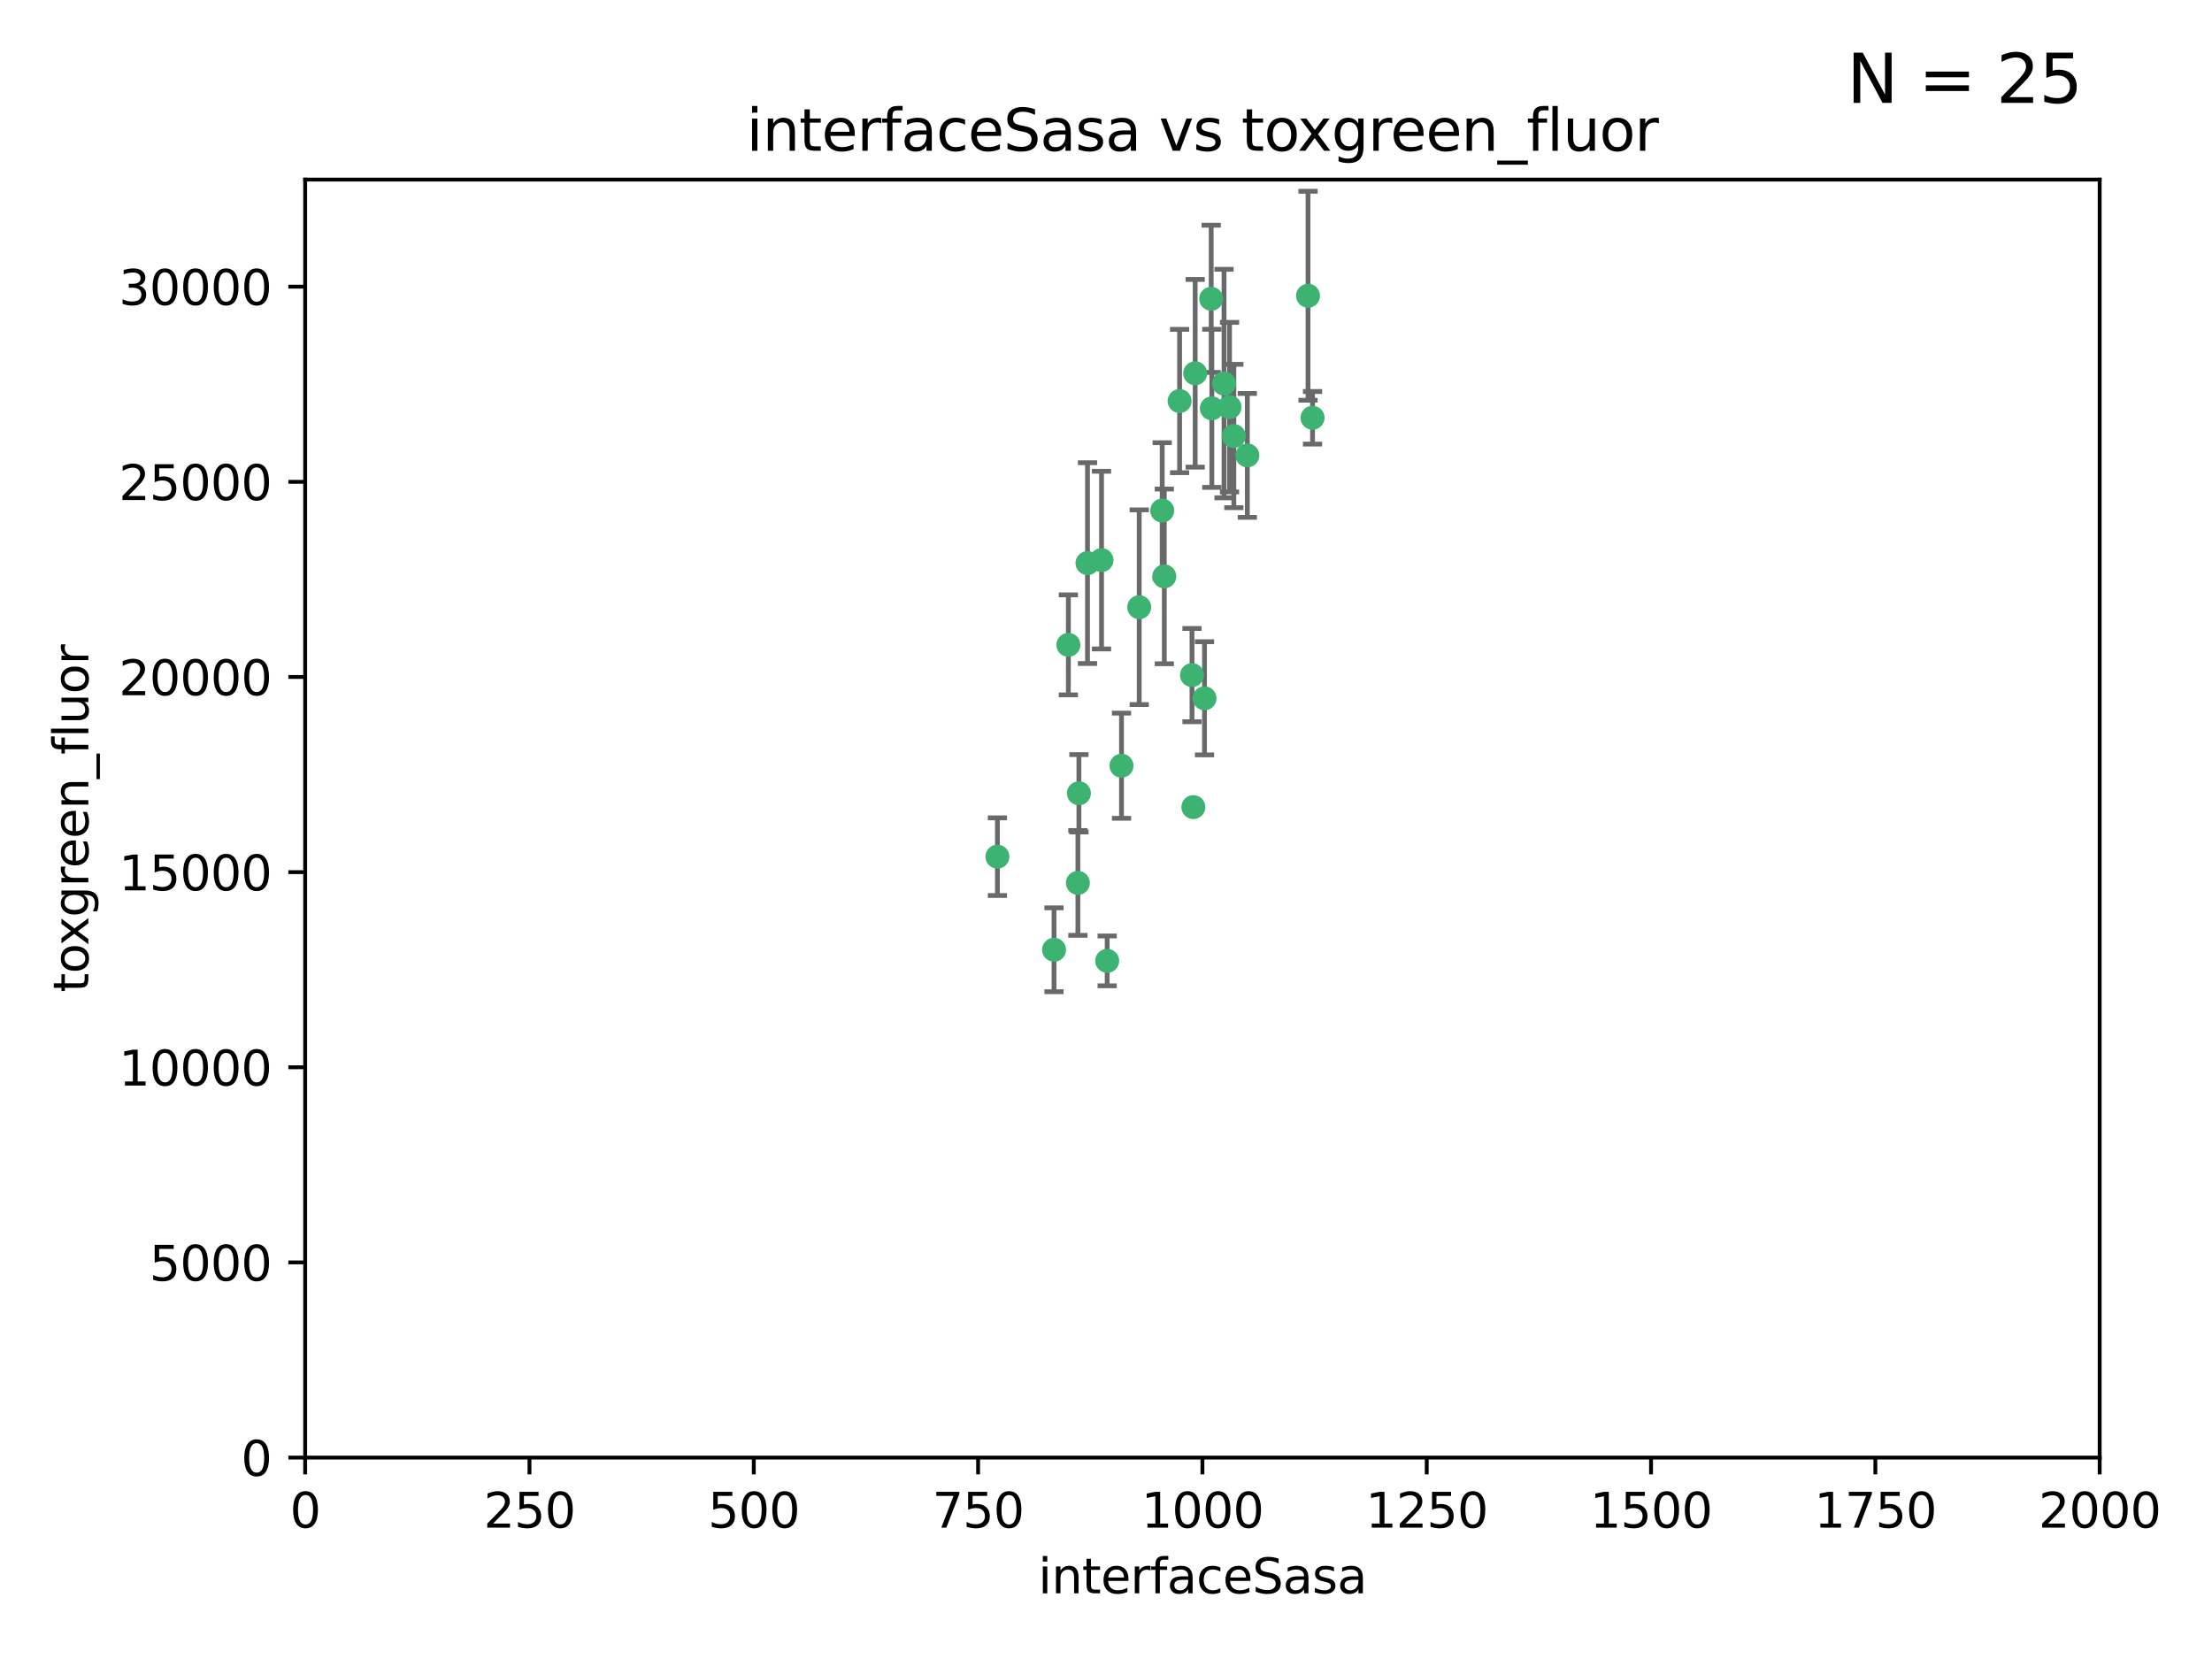 <?xml version="1.0" encoding="utf-8" standalone="no"?>
<!DOCTYPE svg PUBLIC "-//W3C//DTD SVG 1.1//EN"
  "http://www.w3.org/Graphics/SVG/1.1/DTD/svg11.dtd">
<svg xmlns:xlink="http://www.w3.org/1999/xlink" width="460.8pt" height="345.6pt" viewBox="0 0 460.8 345.6" xmlns="http://www.w3.org/2000/svg" version="1.1">
 <defs>
  <style type="text/css">*{stroke-linejoin: round; stroke-linecap: butt}</style>
 </defs>
 <g id="figure_1">
  <g id="patch_1">
   <path d="M 0 345.6 
L 460.8 345.6 
L 460.8 0 
L 0 0 
z
" style="fill: #ffffff"/>
  </g>
  <g id="axes_1">
   <g id="patch_2">
    <path d="M 63.571 303.64 
L 437.4 303.64 
L 437.4 37.411 
L 63.571 37.411 
z
" style="fill: #ffffff"/>
   </g>
   <g id="PathCollection_1">
    <defs>
     <path id="me5daceb4c1" d="M 0 1.118 
C 0.297 1.118 0.581 1 0.791 0.791 
C 1 0.581 1.118 0.297 1.118 0 
C 1.118 -0.297 1 -0.581 0.791 -0.791 
C 0.581 -1 0.297 -1.118 0 -1.118 
C -0.297 -1.118 -0.581 -1 -0.791 -0.791 
C -1 -0.581 -1.118 -0.297 -1.118 0 
C -1.118 0.297 -1 0.581 -0.791 0.791 
C -0.581 1 -0.297 1.118 0 1.118 
z
" style="stroke: #3cb371"/>
    </defs>
    <g clip-path="url(#p06b2051ae9)">
     <use xlink:href="#me5daceb4c1" x="272.484" y="61.614" style="fill: #3cb371; stroke: #3cb371"/>
     <use xlink:href="#me5daceb4c1" x="257.033" y="90.829" style="fill: #3cb371; stroke: #3cb371"/>
     <use xlink:href="#me5daceb4c1" x="242.11" y="106.358" style="fill: #3cb371; stroke: #3cb371"/>
     <use xlink:href="#me5daceb4c1" x="252.448" y="85.062" style="fill: #3cb371; stroke: #3cb371"/>
     <use xlink:href="#me5daceb4c1" x="254.987" y="79.9" style="fill: #3cb371; stroke: #3cb371"/>
     <use xlink:href="#me5daceb4c1" x="273.426" y="87.031" style="fill: #3cb371; stroke: #3cb371"/>
     <use xlink:href="#me5daceb4c1" x="250.921" y="145.468" style="fill: #3cb371; stroke: #3cb371"/>
     <use xlink:href="#me5daceb4c1" x="229.469" y="116.682" style="fill: #3cb371; stroke: #3cb371"/>
     <use xlink:href="#me5daceb4c1" x="226.546" y="117.306" style="fill: #3cb371; stroke: #3cb371"/>
     <use xlink:href="#me5daceb4c1" x="252.312" y="62.244" style="fill: #3cb371; stroke: #3cb371"/>
     <use xlink:href="#me5daceb4c1" x="230.645" y="200.168" style="fill: #3cb371; stroke: #3cb371"/>
     <use xlink:href="#me5daceb4c1" x="259.843" y="94.872" style="fill: #3cb371; stroke: #3cb371"/>
     <use xlink:href="#me5daceb4c1" x="248.317" y="140.634" style="fill: #3cb371; stroke: #3cb371"/>
     <use xlink:href="#me5daceb4c1" x="242.546" y="120.071" style="fill: #3cb371; stroke: #3cb371"/>
     <use xlink:href="#me5daceb4c1" x="248.979" y="77.763" style="fill: #3cb371; stroke: #3cb371"/>
     <use xlink:href="#me5daceb4c1" x="224.757" y="165.251" style="fill: #3cb371; stroke: #3cb371"/>
     <use xlink:href="#me5daceb4c1" x="256.134" y="84.817" style="fill: #3cb371; stroke: #3cb371"/>
     <use xlink:href="#me5daceb4c1" x="245.731" y="83.54" style="fill: #3cb371; stroke: #3cb371"/>
     <use xlink:href="#me5daceb4c1" x="219.572" y="197.854" style="fill: #3cb371; stroke: #3cb371"/>
     <use xlink:href="#me5daceb4c1" x="207.778" y="178.461" style="fill: #3cb371; stroke: #3cb371"/>
     <use xlink:href="#me5daceb4c1" x="237.321" y="126.494" style="fill: #3cb371; stroke: #3cb371"/>
     <use xlink:href="#me5daceb4c1" x="222.561" y="134.337" style="fill: #3cb371; stroke: #3cb371"/>
     <use xlink:href="#me5daceb4c1" x="233.63" y="159.514" style="fill: #3cb371; stroke: #3cb371"/>
     <use xlink:href="#me5daceb4c1" x="248.6" y="168.134" style="fill: #3cb371; stroke: #3cb371"/>
     <use xlink:href="#me5daceb4c1" x="224.544" y="183.926" style="fill: #3cb371; stroke: #3cb371"/>
    </g>
   </g>
   <g id="matplotlib.axis_1">
    <g id="xtick_1">
     <g id="line2d_1">
      <defs>
       <path id="mbc0ee9c7cb" d="M 0 0 
L 0 3.5 
" style="stroke: #000000; stroke-width: 0.8"/>
      </defs>
      <g>
       <use xlink:href="#mbc0ee9c7cb" x="63.571" y="303.64" style="stroke: #000000; stroke-width: 0.8"/>
      </g>
     </g>
     <g id="text_1">
      <!-- 0 -->
      <g transform="translate(60.39 318.238)scale(0.1 -0.1)">
       <defs>
        <path id="DejaVuSans-30" d="M 2034 4250 
Q 1547 4250 1301 3770 
Q 1056 3291 1056 2328 
Q 1056 1369 1301 889 
Q 1547 409 2034 409 
Q 2525 409 2770 889 
Q 3016 1369 3016 2328 
Q 3016 3291 2770 3770 
Q 2525 4250 2034 4250 
z
M 2034 4750 
Q 2819 4750 3233 4129 
Q 3647 3509 3647 2328 
Q 3647 1150 3233 529 
Q 2819 -91 2034 -91 
Q 1250 -91 836 529 
Q 422 1150 422 2328 
Q 422 3509 836 4129 
Q 1250 4750 2034 4750 
z
" transform="scale(0.016)"/>
       </defs>
       <use xlink:href="#DejaVuSans-30"/>
      </g>
     </g>
    </g>
    <g id="xtick_2">
     <g id="line2d_2">
      <g>
       <use xlink:href="#mbc0ee9c7cb" x="110.3" y="303.64" style="stroke: #000000; stroke-width: 0.8"/>
      </g>
     </g>
     <g id="text_2">
      <!-- 250 -->
      <g transform="translate(100.756 318.238)scale(0.1 -0.1)">
       <defs>
        <path id="DejaVuSans-32" d="M 1228 531 
L 3431 531 
L 3431 0 
L 469 0 
L 469 531 
Q 828 903 1448 1529 
Q 2069 2156 2228 2338 
Q 2531 2678 2651 2914 
Q 2772 3150 2772 3378 
Q 2772 3750 2511 3984 
Q 2250 4219 1831 4219 
Q 1534 4219 1204 4116 
Q 875 4013 500 3803 
L 500 4441 
Q 881 4594 1212 4672 
Q 1544 4750 1819 4750 
Q 2544 4750 2975 4387 
Q 3406 4025 3406 3419 
Q 3406 3131 3298 2873 
Q 3191 2616 2906 2266 
Q 2828 2175 2409 1742 
Q 1991 1309 1228 531 
z
" transform="scale(0.016)"/>
        <path id="DejaVuSans-35" d="M 691 4666 
L 3169 4666 
L 3169 4134 
L 1269 4134 
L 1269 2991 
Q 1406 3038 1543 3061 
Q 1681 3084 1819 3084 
Q 2600 3084 3056 2656 
Q 3513 2228 3513 1497 
Q 3513 744 3044 326 
Q 2575 -91 1722 -91 
Q 1428 -91 1123 -41 
Q 819 9 494 109 
L 494 744 
Q 775 591 1075 516 
Q 1375 441 1709 441 
Q 2250 441 2565 725 
Q 2881 1009 2881 1497 
Q 2881 1984 2565 2268 
Q 2250 2553 1709 2553 
Q 1456 2553 1204 2497 
Q 953 2441 691 2322 
L 691 4666 
z
" transform="scale(0.016)"/>
       </defs>
       <use xlink:href="#DejaVuSans-32"/>
       <use xlink:href="#DejaVuSans-35" x="63.623"/>
       <use xlink:href="#DejaVuSans-30" x="127.246"/>
      </g>
     </g>
    </g>
    <g id="xtick_3">
     <g id="line2d_3">
      <g>
       <use xlink:href="#mbc0ee9c7cb" x="157.028" y="303.64" style="stroke: #000000; stroke-width: 0.8"/>
      </g>
     </g>
     <g id="text_3">
      <!-- 500 -->
      <g transform="translate(147.485 318.238)scale(0.1 -0.1)">
       <use xlink:href="#DejaVuSans-35"/>
       <use xlink:href="#DejaVuSans-30" x="63.623"/>
       <use xlink:href="#DejaVuSans-30" x="127.246"/>
      </g>
     </g>
    </g>
    <g id="xtick_4">
     <g id="line2d_4">
      <g>
       <use xlink:href="#mbc0ee9c7cb" x="203.757" y="303.64" style="stroke: #000000; stroke-width: 0.8"/>
      </g>
     </g>
     <g id="text_4">
      <!-- 750 -->
      <g transform="translate(194.213 318.238)scale(0.1 -0.1)">
       <defs>
        <path id="DejaVuSans-37" d="M 525 4666 
L 3525 4666 
L 3525 4397 
L 1831 0 
L 1172 0 
L 2766 4134 
L 525 4134 
L 525 4666 
z
" transform="scale(0.016)"/>
       </defs>
       <use xlink:href="#DejaVuSans-37"/>
       <use xlink:href="#DejaVuSans-35" x="63.623"/>
       <use xlink:href="#DejaVuSans-30" x="127.246"/>
      </g>
     </g>
    </g>
    <g id="xtick_5">
     <g id="line2d_5">
      <g>
       <use xlink:href="#mbc0ee9c7cb" x="250.486" y="303.64" style="stroke: #000000; stroke-width: 0.8"/>
      </g>
     </g>
     <g id="text_5">
      <!-- 1000 -->
      <g transform="translate(237.761 318.238)scale(0.1 -0.1)">
       <defs>
        <path id="DejaVuSans-31" d="M 794 531 
L 1825 531 
L 1825 4091 
L 703 3866 
L 703 4441 
L 1819 4666 
L 2450 4666 
L 2450 531 
L 3481 531 
L 3481 0 
L 794 0 
L 794 531 
z
" transform="scale(0.016)"/>
       </defs>
       <use xlink:href="#DejaVuSans-31"/>
       <use xlink:href="#DejaVuSans-30" x="63.623"/>
       <use xlink:href="#DejaVuSans-30" x="127.246"/>
       <use xlink:href="#DejaVuSans-30" x="190.869"/>
      </g>
     </g>
    </g>
    <g id="xtick_6">
     <g id="line2d_6">
      <g>
       <use xlink:href="#mbc0ee9c7cb" x="297.214" y="303.64" style="stroke: #000000; stroke-width: 0.8"/>
      </g>
     </g>
     <g id="text_6">
      <!-- 1250 -->
      <g transform="translate(284.489 318.238)scale(0.1 -0.1)">
       <use xlink:href="#DejaVuSans-31"/>
       <use xlink:href="#DejaVuSans-32" x="63.623"/>
       <use xlink:href="#DejaVuSans-35" x="127.246"/>
       <use xlink:href="#DejaVuSans-30" x="190.869"/>
      </g>
     </g>
    </g>
    <g id="xtick_7">
     <g id="line2d_7">
      <g>
       <use xlink:href="#mbc0ee9c7cb" x="343.943" y="303.64" style="stroke: #000000; stroke-width: 0.8"/>
      </g>
     </g>
     <g id="text_7">
      <!-- 1500 -->
      <g transform="translate(331.218 318.238)scale(0.1 -0.1)">
       <use xlink:href="#DejaVuSans-31"/>
       <use xlink:href="#DejaVuSans-35" x="63.623"/>
       <use xlink:href="#DejaVuSans-30" x="127.246"/>
       <use xlink:href="#DejaVuSans-30" x="190.869"/>
      </g>
     </g>
    </g>
    <g id="xtick_8">
     <g id="line2d_8">
      <g>
       <use xlink:href="#mbc0ee9c7cb" x="390.671" y="303.64" style="stroke: #000000; stroke-width: 0.8"/>
      </g>
     </g>
     <g id="text_8">
      <!-- 1750 -->
      <g transform="translate(377.946 318.238)scale(0.1 -0.1)">
       <use xlink:href="#DejaVuSans-31"/>
       <use xlink:href="#DejaVuSans-37" x="63.623"/>
       <use xlink:href="#DejaVuSans-35" x="127.246"/>
       <use xlink:href="#DejaVuSans-30" x="190.869"/>
      </g>
     </g>
    </g>
    <g id="xtick_9">
     <g id="line2d_9">
      <g>
       <use xlink:href="#mbc0ee9c7cb" x="437.4" y="303.64" style="stroke: #000000; stroke-width: 0.8"/>
      </g>
     </g>
     <g id="text_9">
      <!-- 2000 -->
      <g transform="translate(424.675 318.238)scale(0.1 -0.1)">
       <use xlink:href="#DejaVuSans-32"/>
       <use xlink:href="#DejaVuSans-30" x="63.623"/>
       <use xlink:href="#DejaVuSans-30" x="127.246"/>
       <use xlink:href="#DejaVuSans-30" x="190.869"/>
      </g>
     </g>
    </g>
    <g id="text_10">
     <!-- interfaceSasa -->
     <g transform="translate(216.279 331.917)scale(0.1 -0.1)">
      <defs>
       <path id="DejaVuSans-69" d="M 603 3500 
L 1178 3500 
L 1178 0 
L 603 0 
L 603 3500 
z
M 603 4863 
L 1178 4863 
L 1178 4134 
L 603 4134 
L 603 4863 
z
" transform="scale(0.016)"/>
       <path id="DejaVuSans-6e" d="M 3513 2113 
L 3513 0 
L 2938 0 
L 2938 2094 
Q 2938 2591 2744 2837 
Q 2550 3084 2163 3084 
Q 1697 3084 1428 2787 
Q 1159 2491 1159 1978 
L 1159 0 
L 581 0 
L 581 3500 
L 1159 3500 
L 1159 2956 
Q 1366 3272 1645 3428 
Q 1925 3584 2291 3584 
Q 2894 3584 3203 3211 
Q 3513 2838 3513 2113 
z
" transform="scale(0.016)"/>
       <path id="DejaVuSans-74" d="M 1172 4494 
L 1172 3500 
L 2356 3500 
L 2356 3053 
L 1172 3053 
L 1172 1153 
Q 1172 725 1289 603 
Q 1406 481 1766 481 
L 2356 481 
L 2356 0 
L 1766 0 
Q 1100 0 847 248 
Q 594 497 594 1153 
L 594 3053 
L 172 3053 
L 172 3500 
L 594 3500 
L 594 4494 
L 1172 4494 
z
" transform="scale(0.016)"/>
       <path id="DejaVuSans-65" d="M 3597 1894 
L 3597 1613 
L 953 1613 
Q 991 1019 1311 708 
Q 1631 397 2203 397 
Q 2534 397 2845 478 
Q 3156 559 3463 722 
L 3463 178 
Q 3153 47 2828 -22 
Q 2503 -91 2169 -91 
Q 1331 -91 842 396 
Q 353 884 353 1716 
Q 353 2575 817 3079 
Q 1281 3584 2069 3584 
Q 2775 3584 3186 3129 
Q 3597 2675 3597 1894 
z
M 3022 2063 
Q 3016 2534 2758 2815 
Q 2500 3097 2075 3097 
Q 1594 3097 1305 2825 
Q 1016 2553 972 2059 
L 3022 2063 
z
" transform="scale(0.016)"/>
       <path id="DejaVuSans-72" d="M 2631 2963 
Q 2534 3019 2420 3045 
Q 2306 3072 2169 3072 
Q 1681 3072 1420 2755 
Q 1159 2438 1159 1844 
L 1159 0 
L 581 0 
L 581 3500 
L 1159 3500 
L 1159 2956 
Q 1341 3275 1631 3429 
Q 1922 3584 2338 3584 
Q 2397 3584 2469 3576 
Q 2541 3569 2628 3553 
L 2631 2963 
z
" transform="scale(0.016)"/>
       <path id="DejaVuSans-66" d="M 2375 4863 
L 2375 4384 
L 1825 4384 
Q 1516 4384 1395 4259 
Q 1275 4134 1275 3809 
L 1275 3500 
L 2222 3500 
L 2222 3053 
L 1275 3053 
L 1275 0 
L 697 0 
L 697 3053 
L 147 3053 
L 147 3500 
L 697 3500 
L 697 3744 
Q 697 4328 969 4595 
Q 1241 4863 1831 4863 
L 2375 4863 
z
" transform="scale(0.016)"/>
       <path id="DejaVuSans-61" d="M 2194 1759 
Q 1497 1759 1228 1600 
Q 959 1441 959 1056 
Q 959 750 1161 570 
Q 1363 391 1709 391 
Q 2188 391 2477 730 
Q 2766 1069 2766 1631 
L 2766 1759 
L 2194 1759 
z
M 3341 1997 
L 3341 0 
L 2766 0 
L 2766 531 
Q 2569 213 2275 61 
Q 1981 -91 1556 -91 
Q 1019 -91 701 211 
Q 384 513 384 1019 
Q 384 1609 779 1909 
Q 1175 2209 1959 2209 
L 2766 2209 
L 2766 2266 
Q 2766 2663 2505 2880 
Q 2244 3097 1772 3097 
Q 1472 3097 1187 3025 
Q 903 2953 641 2809 
L 641 3341 
Q 956 3463 1253 3523 
Q 1550 3584 1831 3584 
Q 2591 3584 2966 3190 
Q 3341 2797 3341 1997 
z
" transform="scale(0.016)"/>
       <path id="DejaVuSans-63" d="M 3122 3366 
L 3122 2828 
Q 2878 2963 2633 3030 
Q 2388 3097 2138 3097 
Q 1578 3097 1268 2742 
Q 959 2388 959 1747 
Q 959 1106 1268 751 
Q 1578 397 2138 397 
Q 2388 397 2633 464 
Q 2878 531 3122 666 
L 3122 134 
Q 2881 22 2623 -34 
Q 2366 -91 2075 -91 
Q 1284 -91 818 406 
Q 353 903 353 1747 
Q 353 2603 823 3093 
Q 1294 3584 2113 3584 
Q 2378 3584 2631 3529 
Q 2884 3475 3122 3366 
z
" transform="scale(0.016)"/>
       <path id="DejaVuSans-53" d="M 3425 4513 
L 3425 3897 
Q 3066 4069 2747 4153 
Q 2428 4238 2131 4238 
Q 1616 4238 1336 4038 
Q 1056 3838 1056 3469 
Q 1056 3159 1242 3001 
Q 1428 2844 1947 2747 
L 2328 2669 
Q 3034 2534 3370 2195 
Q 3706 1856 3706 1288 
Q 3706 609 3251 259 
Q 2797 -91 1919 -91 
Q 1588 -91 1214 -16 
Q 841 59 441 206 
L 441 856 
Q 825 641 1194 531 
Q 1563 422 1919 422 
Q 2459 422 2753 634 
Q 3047 847 3047 1241 
Q 3047 1584 2836 1778 
Q 2625 1972 2144 2069 
L 1759 2144 
Q 1053 2284 737 2584 
Q 422 2884 422 3419 
Q 422 4038 858 4394 
Q 1294 4750 2059 4750 
Q 2388 4750 2728 4690 
Q 3069 4631 3425 4513 
z
" transform="scale(0.016)"/>
       <path id="DejaVuSans-73" d="M 2834 3397 
L 2834 2853 
Q 2591 2978 2328 3040 
Q 2066 3103 1784 3103 
Q 1356 3103 1142 2972 
Q 928 2841 928 2578 
Q 928 2378 1081 2264 
Q 1234 2150 1697 2047 
L 1894 2003 
Q 2506 1872 2764 1633 
Q 3022 1394 3022 966 
Q 3022 478 2636 193 
Q 2250 -91 1575 -91 
Q 1294 -91 989 -36 
Q 684 19 347 128 
L 347 722 
Q 666 556 975 473 
Q 1284 391 1588 391 
Q 1994 391 2212 530 
Q 2431 669 2431 922 
Q 2431 1156 2273 1281 
Q 2116 1406 1581 1522 
L 1381 1569 
Q 847 1681 609 1914 
Q 372 2147 372 2553 
Q 372 3047 722 3315 
Q 1072 3584 1716 3584 
Q 2034 3584 2315 3537 
Q 2597 3491 2834 3397 
z
" transform="scale(0.016)"/>
      </defs>
      <use xlink:href="#DejaVuSans-69"/>
      <use xlink:href="#DejaVuSans-6e" x="27.783"/>
      <use xlink:href="#DejaVuSans-74" x="91.162"/>
      <use xlink:href="#DejaVuSans-65" x="130.371"/>
      <use xlink:href="#DejaVuSans-72" x="191.895"/>
      <use xlink:href="#DejaVuSans-66" x="233.008"/>
      <use xlink:href="#DejaVuSans-61" x="268.213"/>
      <use xlink:href="#DejaVuSans-63" x="329.492"/>
      <use xlink:href="#DejaVuSans-65" x="384.473"/>
      <use xlink:href="#DejaVuSans-53" x="445.996"/>
      <use xlink:href="#DejaVuSans-61" x="509.473"/>
      <use xlink:href="#DejaVuSans-73" x="570.752"/>
      <use xlink:href="#DejaVuSans-61" x="622.852"/>
     </g>
    </g>
   </g>
   <g id="matplotlib.axis_2">
    <g id="ytick_1">
     <g id="line2d_10">
      <defs>
       <path id="mbc56755f60" d="M 0 0 
L -3.5 0 
" style="stroke: #000000; stroke-width: 0.8"/>
      </defs>
      <g>
       <use xlink:href="#mbc56755f60" x="63.571" y="303.64" style="stroke: #000000; stroke-width: 0.8"/>
      </g>
     </g>
     <g id="text_11">
      <!-- 0 -->
      <g transform="translate(50.209 307.439)scale(0.1 -0.1)">
       <use xlink:href="#DejaVuSans-30"/>
      </g>
     </g>
    </g>
    <g id="ytick_2">
     <g id="line2d_11">
      <g>
       <use xlink:href="#mbc56755f60" x="63.571" y="262.986" style="stroke: #000000; stroke-width: 0.8"/>
      </g>
     </g>
     <g id="text_12">
      <!-- 5000 -->
      <g transform="translate(31.121 266.786)scale(0.1 -0.1)">
       <use xlink:href="#DejaVuSans-35"/>
       <use xlink:href="#DejaVuSans-30" x="63.623"/>
       <use xlink:href="#DejaVuSans-30" x="127.246"/>
       <use xlink:href="#DejaVuSans-30" x="190.869"/>
      </g>
     </g>
    </g>
    <g id="ytick_3">
     <g id="line2d_12">
      <g>
       <use xlink:href="#mbc56755f60" x="63.571" y="222.333" style="stroke: #000000; stroke-width: 0.8"/>
      </g>
     </g>
     <g id="text_13">
      <!-- 10000 -->
      <g transform="translate(24.759 226.132)scale(0.1 -0.1)">
       <use xlink:href="#DejaVuSans-31"/>
       <use xlink:href="#DejaVuSans-30" x="63.623"/>
       <use xlink:href="#DejaVuSans-30" x="127.246"/>
       <use xlink:href="#DejaVuSans-30" x="190.869"/>
       <use xlink:href="#DejaVuSans-30" x="254.492"/>
      </g>
     </g>
    </g>
    <g id="ytick_4">
     <g id="line2d_13">
      <g>
       <use xlink:href="#mbc56755f60" x="63.571" y="181.679" style="stroke: #000000; stroke-width: 0.8"/>
      </g>
     </g>
     <g id="text_14">
      <!-- 15000 -->
      <g transform="translate(24.759 185.478)scale(0.1 -0.1)">
       <use xlink:href="#DejaVuSans-31"/>
       <use xlink:href="#DejaVuSans-35" x="63.623"/>
       <use xlink:href="#DejaVuSans-30" x="127.246"/>
       <use xlink:href="#DejaVuSans-30" x="190.869"/>
       <use xlink:href="#DejaVuSans-30" x="254.492"/>
      </g>
     </g>
    </g>
    <g id="ytick_5">
     <g id="line2d_14">
      <g>
       <use xlink:href="#mbc56755f60" x="63.571" y="141.026" style="stroke: #000000; stroke-width: 0.8"/>
      </g>
     </g>
     <g id="text_15">
      <!-- 20000 -->
      <g transform="translate(24.759 144.825)scale(0.1 -0.1)">
       <use xlink:href="#DejaVuSans-32"/>
       <use xlink:href="#DejaVuSans-30" x="63.623"/>
       <use xlink:href="#DejaVuSans-30" x="127.246"/>
       <use xlink:href="#DejaVuSans-30" x="190.869"/>
       <use xlink:href="#DejaVuSans-30" x="254.492"/>
      </g>
     </g>
    </g>
    <g id="ytick_6">
     <g id="line2d_15">
      <g>
       <use xlink:href="#mbc56755f60" x="63.571" y="100.372" style="stroke: #000000; stroke-width: 0.8"/>
      </g>
     </g>
     <g id="text_16">
      <!-- 25000 -->
      <g transform="translate(24.759 104.171)scale(0.1 -0.1)">
       <use xlink:href="#DejaVuSans-32"/>
       <use xlink:href="#DejaVuSans-35" x="63.623"/>
       <use xlink:href="#DejaVuSans-30" x="127.246"/>
       <use xlink:href="#DejaVuSans-30" x="190.869"/>
       <use xlink:href="#DejaVuSans-30" x="254.492"/>
      </g>
     </g>
    </g>
    <g id="ytick_7">
     <g id="line2d_16">
      <g>
       <use xlink:href="#mbc56755f60" x="63.571" y="59.718" style="stroke: #000000; stroke-width: 0.8"/>
      </g>
     </g>
     <g id="text_17">
      <!-- 30000 -->
      <g transform="translate(24.759 63.518)scale(0.1 -0.1)">
       <defs>
        <path id="DejaVuSans-33" d="M 2597 2516 
Q 3050 2419 3304 2112 
Q 3559 1806 3559 1356 
Q 3559 666 3084 287 
Q 2609 -91 1734 -91 
Q 1441 -91 1130 -33 
Q 819 25 488 141 
L 488 750 
Q 750 597 1062 519 
Q 1375 441 1716 441 
Q 2309 441 2620 675 
Q 2931 909 2931 1356 
Q 2931 1769 2642 2001 
Q 2353 2234 1838 2234 
L 1294 2234 
L 1294 2753 
L 1863 2753 
Q 2328 2753 2575 2939 
Q 2822 3125 2822 3475 
Q 2822 3834 2567 4026 
Q 2313 4219 1838 4219 
Q 1578 4219 1281 4162 
Q 984 4106 628 3988 
L 628 4550 
Q 988 4650 1302 4700 
Q 1616 4750 1894 4750 
Q 2613 4750 3031 4423 
Q 3450 4097 3450 3541 
Q 3450 3153 3228 2886 
Q 3006 2619 2597 2516 
z
" transform="scale(0.016)"/>
       </defs>
       <use xlink:href="#DejaVuSans-33"/>
       <use xlink:href="#DejaVuSans-30" x="63.623"/>
       <use xlink:href="#DejaVuSans-30" x="127.246"/>
       <use xlink:href="#DejaVuSans-30" x="190.869"/>
       <use xlink:href="#DejaVuSans-30" x="254.492"/>
      </g>
     </g>
    </g>
    <g id="text_18">
     <!-- toxgreen_fluor -->
     <g transform="translate(18.401 206.72)rotate(-90)scale(0.1 -0.1)">
      <defs>
       <path id="DejaVuSans-6f" d="M 1959 3097 
Q 1497 3097 1228 2736 
Q 959 2375 959 1747 
Q 959 1119 1226 758 
Q 1494 397 1959 397 
Q 2419 397 2687 759 
Q 2956 1122 2956 1747 
Q 2956 2369 2687 2733 
Q 2419 3097 1959 3097 
z
M 1959 3584 
Q 2709 3584 3137 3096 
Q 3566 2609 3566 1747 
Q 3566 888 3137 398 
Q 2709 -91 1959 -91 
Q 1206 -91 779 398 
Q 353 888 353 1747 
Q 353 2609 779 3096 
Q 1206 3584 1959 3584 
z
" transform="scale(0.016)"/>
       <path id="DejaVuSans-78" d="M 3513 3500 
L 2247 1797 
L 3578 0 
L 2900 0 
L 1881 1375 
L 863 0 
L 184 0 
L 1544 1831 
L 300 3500 
L 978 3500 
L 1906 2253 
L 2834 3500 
L 3513 3500 
z
" transform="scale(0.016)"/>
       <path id="DejaVuSans-67" d="M 2906 1791 
Q 2906 2416 2648 2759 
Q 2391 3103 1925 3103 
Q 1463 3103 1205 2759 
Q 947 2416 947 1791 
Q 947 1169 1205 825 
Q 1463 481 1925 481 
Q 2391 481 2648 825 
Q 2906 1169 2906 1791 
z
M 3481 434 
Q 3481 -459 3084 -895 
Q 2688 -1331 1869 -1331 
Q 1566 -1331 1297 -1286 
Q 1028 -1241 775 -1147 
L 775 -588 
Q 1028 -725 1275 -790 
Q 1522 -856 1778 -856 
Q 2344 -856 2625 -561 
Q 2906 -266 2906 331 
L 2906 616 
Q 2728 306 2450 153 
Q 2172 0 1784 0 
Q 1141 0 747 490 
Q 353 981 353 1791 
Q 353 2603 747 3093 
Q 1141 3584 1784 3584 
Q 2172 3584 2450 3431 
Q 2728 3278 2906 2969 
L 2906 3500 
L 3481 3500 
L 3481 434 
z
" transform="scale(0.016)"/>
       <path id="DejaVuSans-5f" d="M 3263 -1063 
L 3263 -1509 
L -63 -1509 
L -63 -1063 
L 3263 -1063 
z
" transform="scale(0.016)"/>
       <path id="DejaVuSans-6c" d="M 603 4863 
L 1178 4863 
L 1178 0 
L 603 0 
L 603 4863 
z
" transform="scale(0.016)"/>
       <path id="DejaVuSans-75" d="M 544 1381 
L 544 3500 
L 1119 3500 
L 1119 1403 
Q 1119 906 1312 657 
Q 1506 409 1894 409 
Q 2359 409 2629 706 
Q 2900 1003 2900 1516 
L 2900 3500 
L 3475 3500 
L 3475 0 
L 2900 0 
L 2900 538 
Q 2691 219 2414 64 
Q 2138 -91 1772 -91 
Q 1169 -91 856 284 
Q 544 659 544 1381 
z
M 1991 3584 
L 1991 3584 
z
" transform="scale(0.016)"/>
      </defs>
      <use xlink:href="#DejaVuSans-74"/>
      <use xlink:href="#DejaVuSans-6f" x="39.209"/>
      <use xlink:href="#DejaVuSans-78" x="97.266"/>
      <use xlink:href="#DejaVuSans-67" x="156.445"/>
      <use xlink:href="#DejaVuSans-72" x="219.922"/>
      <use xlink:href="#DejaVuSans-65" x="258.785"/>
      <use xlink:href="#DejaVuSans-65" x="320.309"/>
      <use xlink:href="#DejaVuSans-6e" x="381.832"/>
      <use xlink:href="#DejaVuSans-5f" x="445.211"/>
      <use xlink:href="#DejaVuSans-66" x="495.211"/>
      <use xlink:href="#DejaVuSans-6c" x="530.416"/>
      <use xlink:href="#DejaVuSans-75" x="558.199"/>
      <use xlink:href="#DejaVuSans-6f" x="621.578"/>
      <use xlink:href="#DejaVuSans-72" x="682.76"/>
     </g>
    </g>
   </g>
   <g id="LineCollection_1">
    <path d="M 272.484 83.38 
L 272.484 39.848 
" clip-path="url(#p06b2051ae9)" style="fill: none; stroke: #696969"/>
    <path d="M 257.033 105.759 
L 257.033 75.9 
" clip-path="url(#p06b2051ae9)" style="fill: none; stroke: #696969"/>
    <path d="M 242.11 120.489 
L 242.11 92.227 
" clip-path="url(#p06b2051ae9)" style="fill: none; stroke: #696969"/>
    <path d="M 252.448 101.528 
L 252.448 68.595 
" clip-path="url(#p06b2051ae9)" style="fill: none; stroke: #696969"/>
    <path d="M 254.987 103.698 
L 254.987 56.102 
" clip-path="url(#p06b2051ae9)" style="fill: none; stroke: #696969"/>
    <path d="M 273.426 92.506 
L 273.426 81.557 
" clip-path="url(#p06b2051ae9)" style="fill: none; stroke: #696969"/>
    <path d="M 250.921 157.254 
L 250.921 133.683 
" clip-path="url(#p06b2051ae9)" style="fill: none; stroke: #696969"/>
    <path d="M 229.469 135.19 
L 229.469 98.175 
" clip-path="url(#p06b2051ae9)" style="fill: none; stroke: #696969"/>
    <path d="M 226.546 138.218 
L 226.546 96.393 
" clip-path="url(#p06b2051ae9)" style="fill: none; stroke: #696969"/>
    <path d="M 252.312 77.579 
L 252.312 46.91 
" clip-path="url(#p06b2051ae9)" style="fill: none; stroke: #696969"/>
    <path d="M 230.645 205.359 
L 230.645 194.977 
" clip-path="url(#p06b2051ae9)" style="fill: none; stroke: #696969"/>
    <path d="M 259.843 107.775 
L 259.843 81.969 
" clip-path="url(#p06b2051ae9)" style="fill: none; stroke: #696969"/>
    <path d="M 248.317 150.349 
L 248.317 130.92 
" clip-path="url(#p06b2051ae9)" style="fill: none; stroke: #696969"/>
    <path d="M 242.546 138.271 
L 242.546 101.87 
" clip-path="url(#p06b2051ae9)" style="fill: none; stroke: #696969"/>
    <path d="M 248.979 97.317 
L 248.979 58.209 
" clip-path="url(#p06b2051ae9)" style="fill: none; stroke: #696969"/>
    <path d="M 224.757 173.31 
L 224.757 157.193 
" clip-path="url(#p06b2051ae9)" style="fill: none; stroke: #696969"/>
    <path d="M 256.134 102.476 
L 256.134 67.157 
" clip-path="url(#p06b2051ae9)" style="fill: none; stroke: #696969"/>
    <path d="M 245.731 98.468 
L 245.731 68.613 
" clip-path="url(#p06b2051ae9)" style="fill: none; stroke: #696969"/>
    <path d="M 219.572 206.59 
L 219.572 189.118 
" clip-path="url(#p06b2051ae9)" style="fill: none; stroke: #696969"/>
    <path d="M 207.778 186.549 
L 207.778 170.372 
" clip-path="url(#p06b2051ae9)" style="fill: none; stroke: #696969"/>
    <path d="M 237.321 146.774 
L 237.321 106.214 
" clip-path="url(#p06b2051ae9)" style="fill: none; stroke: #696969"/>
    <path d="M 222.561 144.76 
L 222.561 123.915 
" clip-path="url(#p06b2051ae9)" style="fill: none; stroke: #696969"/>
    <path d="M 233.63 170.467 
L 233.63 148.56 
" clip-path="url(#p06b2051ae9)" style="fill: none; stroke: #696969"/>
    <path d="M 248.6 168.892 
L 248.6 167.376 
" clip-path="url(#p06b2051ae9)" style="fill: none; stroke: #696969"/>
    <path d="M 224.544 194.845 
L 224.544 173.007 
" clip-path="url(#p06b2051ae9)" style="fill: none; stroke: #696969"/>
   </g>
   <g id="line2d_17">
    <defs>
     <path id="mf6b28d8fac" d="M 2 0 
L -2 -0 
" style="stroke: #696969"/>
    </defs>
    <g clip-path="url(#p06b2051ae9)">
     <use xlink:href="#mf6b28d8fac" x="272.484" y="83.38" style="fill: #696969; stroke: #696969"/>
     <use xlink:href="#mf6b28d8fac" x="257.033" y="105.759" style="fill: #696969; stroke: #696969"/>
     <use xlink:href="#mf6b28d8fac" x="242.11" y="120.489" style="fill: #696969; stroke: #696969"/>
     <use xlink:href="#mf6b28d8fac" x="252.448" y="101.528" style="fill: #696969; stroke: #696969"/>
     <use xlink:href="#mf6b28d8fac" x="254.987" y="103.698" style="fill: #696969; stroke: #696969"/>
     <use xlink:href="#mf6b28d8fac" x="273.426" y="92.506" style="fill: #696969; stroke: #696969"/>
     <use xlink:href="#mf6b28d8fac" x="250.921" y="157.254" style="fill: #696969; stroke: #696969"/>
     <use xlink:href="#mf6b28d8fac" x="229.469" y="135.19" style="fill: #696969; stroke: #696969"/>
     <use xlink:href="#mf6b28d8fac" x="226.546" y="138.218" style="fill: #696969; stroke: #696969"/>
     <use xlink:href="#mf6b28d8fac" x="252.312" y="77.579" style="fill: #696969; stroke: #696969"/>
     <use xlink:href="#mf6b28d8fac" x="230.645" y="205.359" style="fill: #696969; stroke: #696969"/>
     <use xlink:href="#mf6b28d8fac" x="259.843" y="107.775" style="fill: #696969; stroke: #696969"/>
     <use xlink:href="#mf6b28d8fac" x="248.317" y="150.349" style="fill: #696969; stroke: #696969"/>
     <use xlink:href="#mf6b28d8fac" x="242.546" y="138.271" style="fill: #696969; stroke: #696969"/>
     <use xlink:href="#mf6b28d8fac" x="248.979" y="97.317" style="fill: #696969; stroke: #696969"/>
     <use xlink:href="#mf6b28d8fac" x="224.757" y="173.31" style="fill: #696969; stroke: #696969"/>
     <use xlink:href="#mf6b28d8fac" x="256.134" y="102.476" style="fill: #696969; stroke: #696969"/>
     <use xlink:href="#mf6b28d8fac" x="245.731" y="98.468" style="fill: #696969; stroke: #696969"/>
     <use xlink:href="#mf6b28d8fac" x="219.572" y="206.59" style="fill: #696969; stroke: #696969"/>
     <use xlink:href="#mf6b28d8fac" x="207.778" y="186.549" style="fill: #696969; stroke: #696969"/>
     <use xlink:href="#mf6b28d8fac" x="237.321" y="146.774" style="fill: #696969; stroke: #696969"/>
     <use xlink:href="#mf6b28d8fac" x="222.561" y="144.76" style="fill: #696969; stroke: #696969"/>
     <use xlink:href="#mf6b28d8fac" x="233.63" y="170.467" style="fill: #696969; stroke: #696969"/>
     <use xlink:href="#mf6b28d8fac" x="248.6" y="168.892" style="fill: #696969; stroke: #696969"/>
     <use xlink:href="#mf6b28d8fac" x="224.544" y="194.845" style="fill: #696969; stroke: #696969"/>
    </g>
   </g>
   <g id="line2d_18">
    <g clip-path="url(#p06b2051ae9)">
     <use xlink:href="#mf6b28d8fac" x="272.484" y="39.848" style="fill: #696969; stroke: #696969"/>
     <use xlink:href="#mf6b28d8fac" x="257.033" y="75.9" style="fill: #696969; stroke: #696969"/>
     <use xlink:href="#mf6b28d8fac" x="242.11" y="92.227" style="fill: #696969; stroke: #696969"/>
     <use xlink:href="#mf6b28d8fac" x="252.448" y="68.595" style="fill: #696969; stroke: #696969"/>
     <use xlink:href="#mf6b28d8fac" x="254.987" y="56.102" style="fill: #696969; stroke: #696969"/>
     <use xlink:href="#mf6b28d8fac" x="273.426" y="81.557" style="fill: #696969; stroke: #696969"/>
     <use xlink:href="#mf6b28d8fac" x="250.921" y="133.683" style="fill: #696969; stroke: #696969"/>
     <use xlink:href="#mf6b28d8fac" x="229.469" y="98.175" style="fill: #696969; stroke: #696969"/>
     <use xlink:href="#mf6b28d8fac" x="226.546" y="96.393" style="fill: #696969; stroke: #696969"/>
     <use xlink:href="#mf6b28d8fac" x="252.312" y="46.91" style="fill: #696969; stroke: #696969"/>
     <use xlink:href="#mf6b28d8fac" x="230.645" y="194.977" style="fill: #696969; stroke: #696969"/>
     <use xlink:href="#mf6b28d8fac" x="259.843" y="81.969" style="fill: #696969; stroke: #696969"/>
     <use xlink:href="#mf6b28d8fac" x="248.317" y="130.92" style="fill: #696969; stroke: #696969"/>
     <use xlink:href="#mf6b28d8fac" x="242.546" y="101.87" style="fill: #696969; stroke: #696969"/>
     <use xlink:href="#mf6b28d8fac" x="248.979" y="58.209" style="fill: #696969; stroke: #696969"/>
     <use xlink:href="#mf6b28d8fac" x="224.757" y="157.193" style="fill: #696969; stroke: #696969"/>
     <use xlink:href="#mf6b28d8fac" x="256.134" y="67.157" style="fill: #696969; stroke: #696969"/>
     <use xlink:href="#mf6b28d8fac" x="245.731" y="68.613" style="fill: #696969; stroke: #696969"/>
     <use xlink:href="#mf6b28d8fac" x="219.572" y="189.118" style="fill: #696969; stroke: #696969"/>
     <use xlink:href="#mf6b28d8fac" x="207.778" y="170.372" style="fill: #696969; stroke: #696969"/>
     <use xlink:href="#mf6b28d8fac" x="237.321" y="106.214" style="fill: #696969; stroke: #696969"/>
     <use xlink:href="#mf6b28d8fac" x="222.561" y="123.915" style="fill: #696969; stroke: #696969"/>
     <use xlink:href="#mf6b28d8fac" x="233.63" y="148.56" style="fill: #696969; stroke: #696969"/>
     <use xlink:href="#mf6b28d8fac" x="248.6" y="167.376" style="fill: #696969; stroke: #696969"/>
     <use xlink:href="#mf6b28d8fac" x="224.544" y="173.007" style="fill: #696969; stroke: #696969"/>
    </g>
   </g>
   <g id="line2d_19">
    <defs>
     <path id="mc29daff9af" d="M 0 2 
C 0.53 2 1.039 1.789 1.414 1.414 
C 1.789 1.039 2 0.53 2 0 
C 2 -0.53 1.789 -1.039 1.414 -1.414 
C 1.039 -1.789 0.53 -2 0 -2 
C -0.53 -2 -1.039 -1.789 -1.414 -1.414 
C -1.789 -1.039 -2 -0.53 -2 0 
C -2 0.53 -1.789 1.039 -1.414 1.414 
C -1.039 1.789 -0.53 2 0 2 
z
" style="stroke: #3cb371"/>
    </defs>
    <g clip-path="url(#p06b2051ae9)">
     <use xlink:href="#mc29daff9af" x="272.484" y="61.614" style="fill: #3cb371; stroke: #3cb371"/>
     <use xlink:href="#mc29daff9af" x="257.033" y="90.829" style="fill: #3cb371; stroke: #3cb371"/>
     <use xlink:href="#mc29daff9af" x="242.11" y="106.358" style="fill: #3cb371; stroke: #3cb371"/>
     <use xlink:href="#mc29daff9af" x="252.448" y="85.062" style="fill: #3cb371; stroke: #3cb371"/>
     <use xlink:href="#mc29daff9af" x="254.987" y="79.9" style="fill: #3cb371; stroke: #3cb371"/>
     <use xlink:href="#mc29daff9af" x="273.426" y="87.031" style="fill: #3cb371; stroke: #3cb371"/>
     <use xlink:href="#mc29daff9af" x="250.921" y="145.468" style="fill: #3cb371; stroke: #3cb371"/>
     <use xlink:href="#mc29daff9af" x="229.469" y="116.682" style="fill: #3cb371; stroke: #3cb371"/>
     <use xlink:href="#mc29daff9af" x="226.546" y="117.306" style="fill: #3cb371; stroke: #3cb371"/>
     <use xlink:href="#mc29daff9af" x="252.312" y="62.244" style="fill: #3cb371; stroke: #3cb371"/>
     <use xlink:href="#mc29daff9af" x="230.645" y="200.168" style="fill: #3cb371; stroke: #3cb371"/>
     <use xlink:href="#mc29daff9af" x="259.843" y="94.872" style="fill: #3cb371; stroke: #3cb371"/>
     <use xlink:href="#mc29daff9af" x="248.317" y="140.634" style="fill: #3cb371; stroke: #3cb371"/>
     <use xlink:href="#mc29daff9af" x="242.546" y="120.071" style="fill: #3cb371; stroke: #3cb371"/>
     <use xlink:href="#mc29daff9af" x="248.979" y="77.763" style="fill: #3cb371; stroke: #3cb371"/>
     <use xlink:href="#mc29daff9af" x="224.757" y="165.251" style="fill: #3cb371; stroke: #3cb371"/>
     <use xlink:href="#mc29daff9af" x="256.134" y="84.817" style="fill: #3cb371; stroke: #3cb371"/>
     <use xlink:href="#mc29daff9af" x="245.731" y="83.54" style="fill: #3cb371; stroke: #3cb371"/>
     <use xlink:href="#mc29daff9af" x="219.572" y="197.854" style="fill: #3cb371; stroke: #3cb371"/>
     <use xlink:href="#mc29daff9af" x="207.778" y="178.461" style="fill: #3cb371; stroke: #3cb371"/>
     <use xlink:href="#mc29daff9af" x="237.321" y="126.494" style="fill: #3cb371; stroke: #3cb371"/>
     <use xlink:href="#mc29daff9af" x="222.561" y="134.337" style="fill: #3cb371; stroke: #3cb371"/>
     <use xlink:href="#mc29daff9af" x="233.63" y="159.514" style="fill: #3cb371; stroke: #3cb371"/>
     <use xlink:href="#mc29daff9af" x="248.6" y="168.134" style="fill: #3cb371; stroke: #3cb371"/>
     <use xlink:href="#mc29daff9af" x="224.544" y="183.926" style="fill: #3cb371; stroke: #3cb371"/>
    </g>
   </g>
   <g id="patch_3">
    <path d="M 63.571 303.64 
L 63.571 37.411 
" style="fill: none; stroke: #000000; stroke-width: 0.8; stroke-linejoin: miter; stroke-linecap: square"/>
   </g>
   <g id="patch_4">
    <path d="M 437.4 303.64 
L 437.4 37.411 
" style="fill: none; stroke: #000000; stroke-width: 0.8; stroke-linejoin: miter; stroke-linecap: square"/>
   </g>
   <g id="patch_5">
    <path d="M 63.571 303.64 
L 437.4 303.64 
" style="fill: none; stroke: #000000; stroke-width: 0.8; stroke-linejoin: miter; stroke-linecap: square"/>
   </g>
   <g id="patch_6">
    <path d="M 63.571 37.411 
L 437.4 37.411 
" style="fill: none; stroke: #000000; stroke-width: 0.8; stroke-linejoin: miter; stroke-linecap: square"/>
   </g>
   <g id="text_19">
    <!-- N = 25 -->
    <g transform="translate(384.743 21.426)scale(0.14 -0.14)">
     <defs>
      <path id="DejaVuSans-4e" d="M 628 4666 
L 1478 4666 
L 3547 763 
L 3547 4666 
L 4159 4666 
L 4159 0 
L 3309 0 
L 1241 3903 
L 1241 0 
L 628 0 
L 628 4666 
z
" transform="scale(0.016)"/>
      <path id="DejaVuSans-20" transform="scale(0.016)"/>
      <path id="DejaVuSans-3d" d="M 678 2906 
L 4684 2906 
L 4684 2381 
L 678 2381 
L 678 2906 
z
M 678 1631 
L 4684 1631 
L 4684 1100 
L 678 1100 
L 678 1631 
z
" transform="scale(0.016)"/>
     </defs>
     <use xlink:href="#DejaVuSans-4e"/>
     <use xlink:href="#DejaVuSans-20" x="74.805"/>
     <use xlink:href="#DejaVuSans-3d" x="106.592"/>
     <use xlink:href="#DejaVuSans-20" x="190.381"/>
     <use xlink:href="#DejaVuSans-32" x="222.168"/>
     <use xlink:href="#DejaVuSans-35" x="285.791"/>
    </g>
   </g>
   <g id="text_20">
    <!-- interfaceSasa vs toxgreen_fluor -->
    <g transform="translate(155.513 31.411)scale(0.12 -0.12)">
     <defs>
      <path id="DejaVuSans-76" d="M 191 3500 
L 800 3500 
L 1894 563 
L 2988 3500 
L 3597 3500 
L 2284 0 
L 1503 0 
L 191 3500 
z
" transform="scale(0.016)"/>
     </defs>
     <use xlink:href="#DejaVuSans-69"/>
     <use xlink:href="#DejaVuSans-6e" x="27.783"/>
     <use xlink:href="#DejaVuSans-74" x="91.162"/>
     <use xlink:href="#DejaVuSans-65" x="130.371"/>
     <use xlink:href="#DejaVuSans-72" x="191.895"/>
     <use xlink:href="#DejaVuSans-66" x="233.008"/>
     <use xlink:href="#DejaVuSans-61" x="268.213"/>
     <use xlink:href="#DejaVuSans-63" x="329.492"/>
     <use xlink:href="#DejaVuSans-65" x="384.473"/>
     <use xlink:href="#DejaVuSans-53" x="445.996"/>
     <use xlink:href="#DejaVuSans-61" x="509.473"/>
     <use xlink:href="#DejaVuSans-73" x="570.752"/>
     <use xlink:href="#DejaVuSans-61" x="622.852"/>
     <use xlink:href="#DejaVuSans-20" x="684.131"/>
     <use xlink:href="#DejaVuSans-76" x="715.918"/>
     <use xlink:href="#DejaVuSans-73" x="775.098"/>
     <use xlink:href="#DejaVuSans-20" x="827.197"/>
     <use xlink:href="#DejaVuSans-74" x="858.984"/>
     <use xlink:href="#DejaVuSans-6f" x="898.193"/>
     <use xlink:href="#DejaVuSans-78" x="956.25"/>
     <use xlink:href="#DejaVuSans-67" x="1015.43"/>
     <use xlink:href="#DejaVuSans-72" x="1078.906"/>
     <use xlink:href="#DejaVuSans-65" x="1117.77"/>
     <use xlink:href="#DejaVuSans-65" x="1179.293"/>
     <use xlink:href="#DejaVuSans-6e" x="1240.816"/>
     <use xlink:href="#DejaVuSans-5f" x="1304.195"/>
     <use xlink:href="#DejaVuSans-66" x="1354.195"/>
     <use xlink:href="#DejaVuSans-6c" x="1389.4"/>
     <use xlink:href="#DejaVuSans-75" x="1417.184"/>
     <use xlink:href="#DejaVuSans-6f" x="1480.562"/>
     <use xlink:href="#DejaVuSans-72" x="1541.744"/>
    </g>
   </g>
  </g>
 </g>
 <defs>
  <clipPath id="p06b2051ae9">
   <rect x="63.571" y="37.411" width="373.829" height="266.229"/>
  </clipPath>
 </defs>
</svg>
